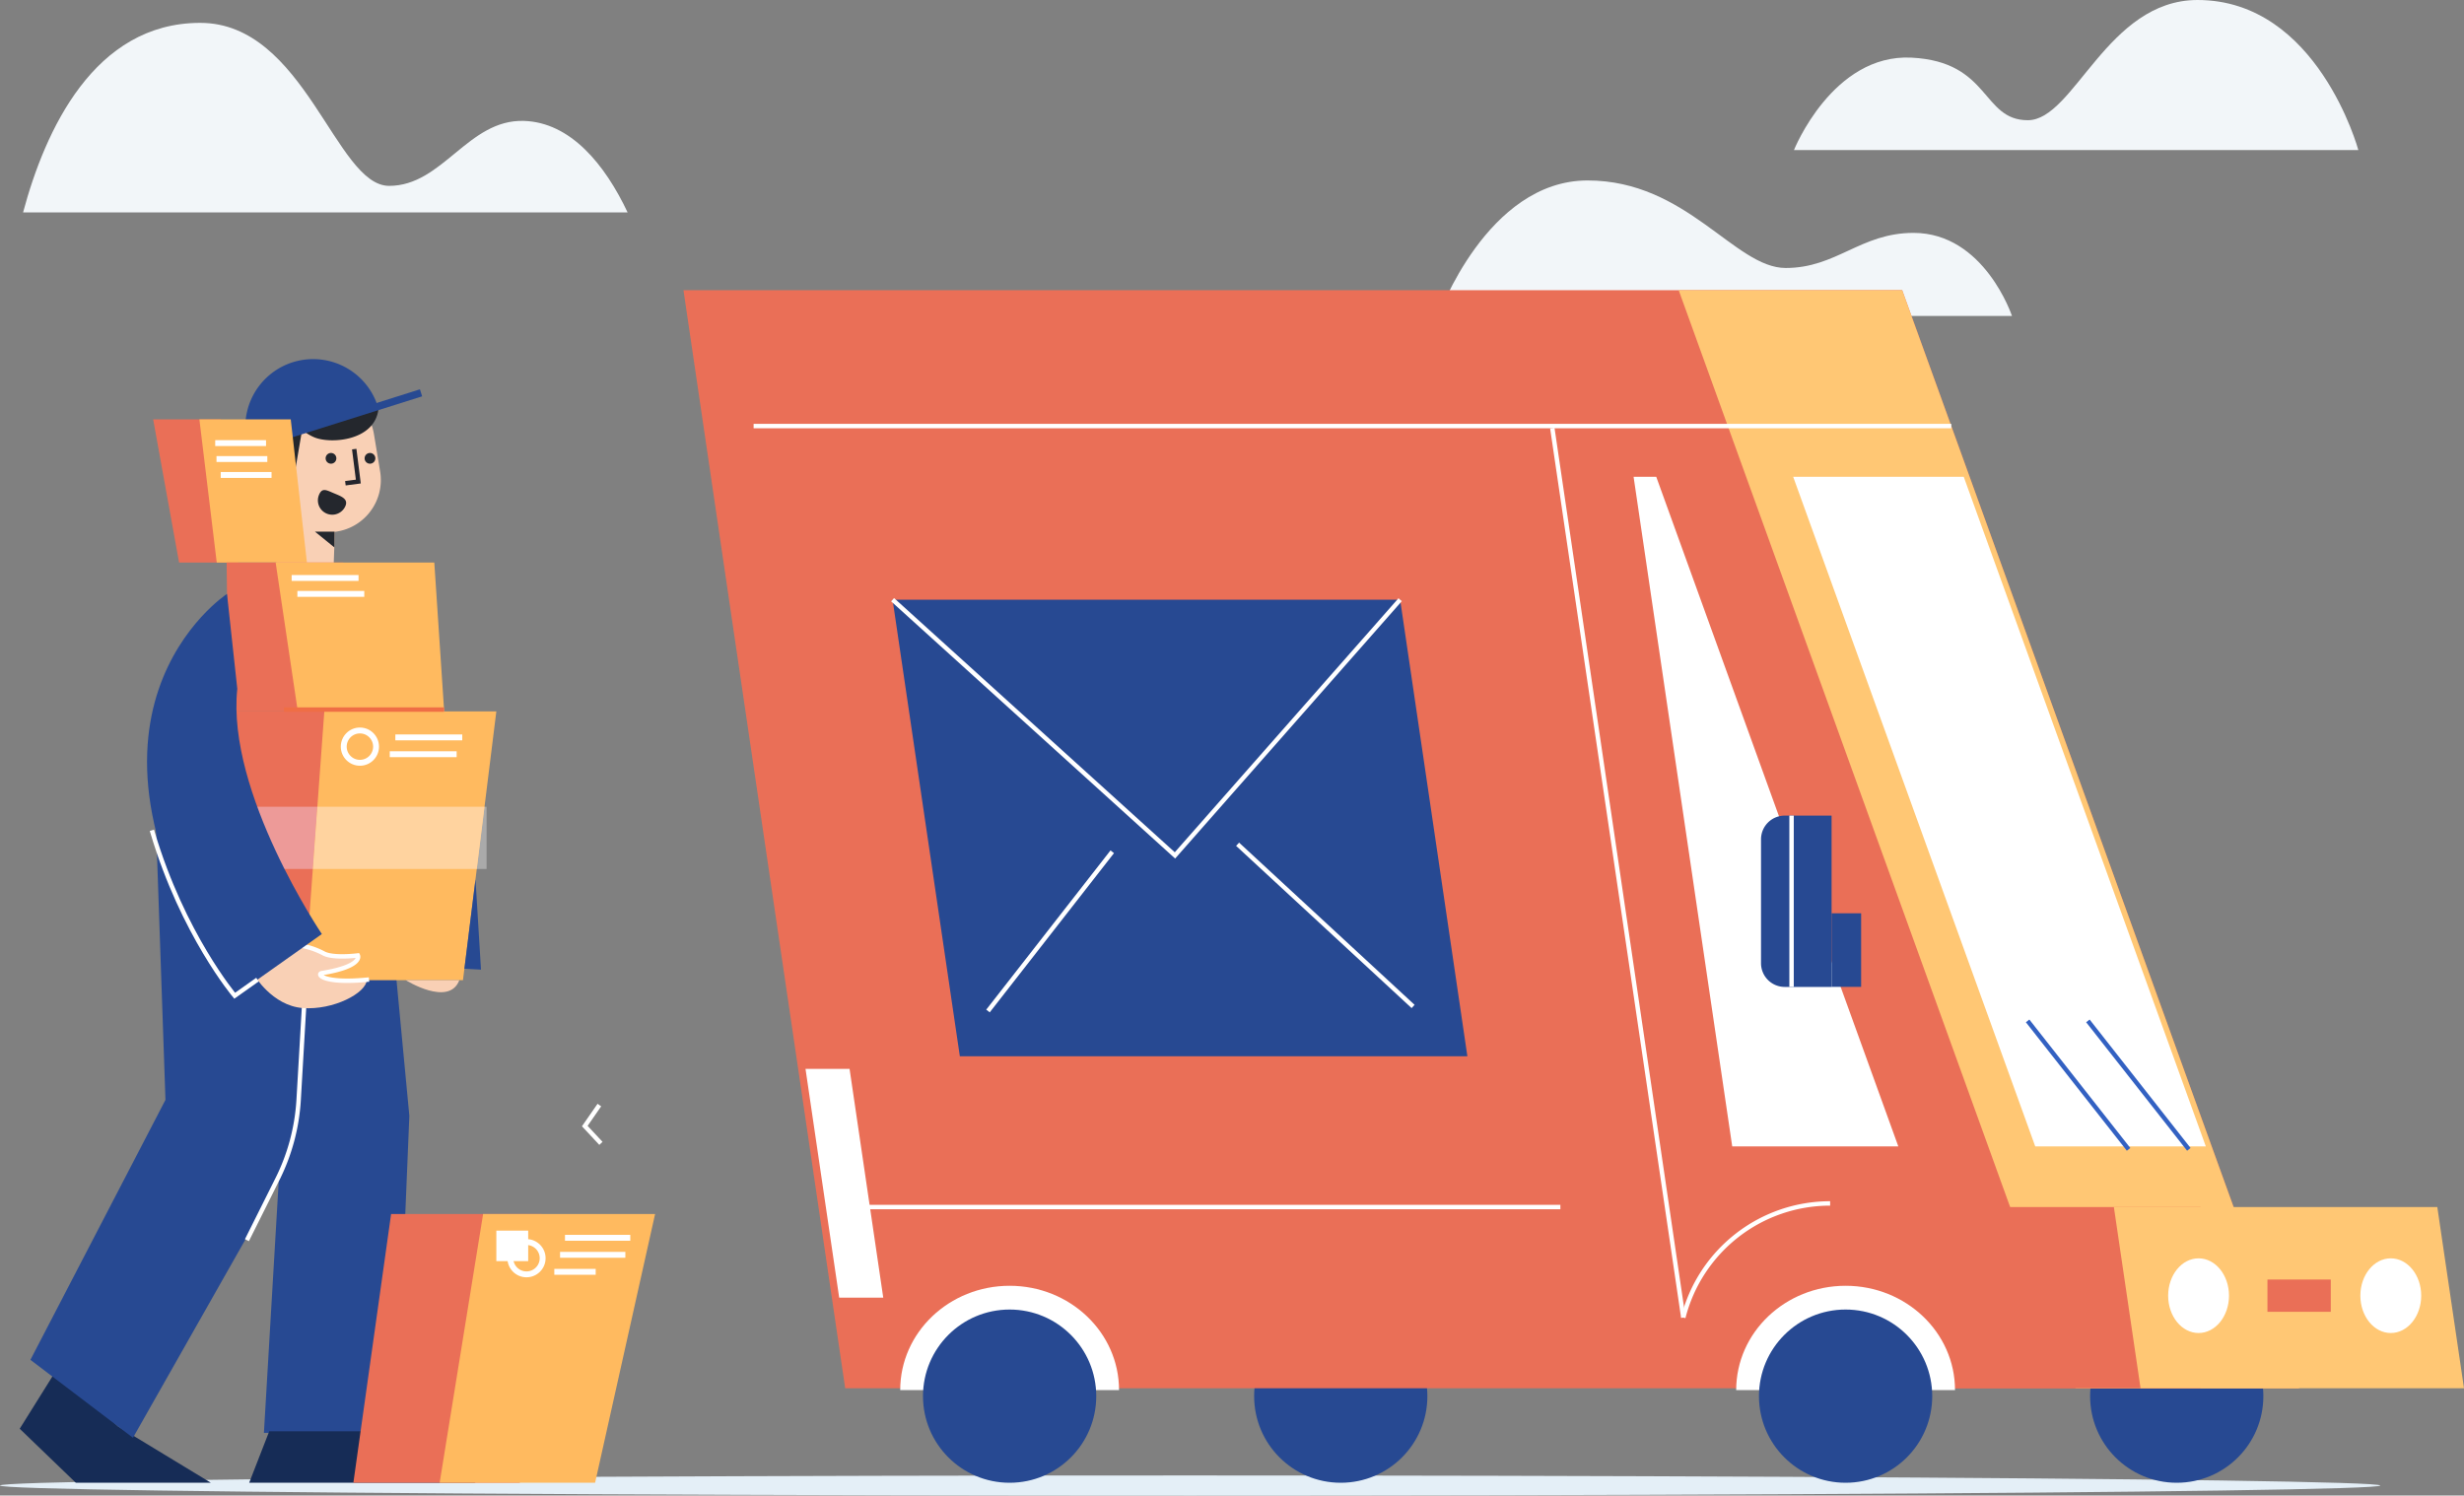 <svg xmlns="http://www.w3.org/2000/svg" viewBox="0 0 1672.59 1015.3"><rect x="0" y="0" width="1672.59" height="1015.3" fill="#808080" stroke="none"/><defs><style>.cls-1{fill:#f2f6f9;}.cls-2{fill:#f9d0b5;}.cls-3{fill:#e4eff7;}.cls-4{fill:#162c56;}.cls-5{fill:#274992;}.cls-10,.cls-13,.cls-17,.cls-20,.cls-21,.cls-6,.cls-8{fill:none;stroke-miterlimit:10;}.cls-13,.cls-20,.cls-6{stroke:#fff;}.cls-13,.cls-6,.cls-8{stroke-linecap:square;}.cls-17,.cls-20,.cls-21,.cls-6,.cls-8{stroke-width:3px;}.cls-7{fill:#3361c2;}.cls-8{stroke:#24252d;}.cls-9{fill:#24272d;}.cls-10{stroke:#274992;stroke-width:5px;}.cls-11{fill:#ea6f57;}.cls-12{fill:#ffba5f;}.cls-13{stroke-width:4px;}.cls-14{fill:#ed9a98;}.cls-15{fill:#ffd39f;}.cls-16,.cls-18{fill:#fff;}.cls-16{opacity:0.33;}.cls-17{stroke:#ef6e45;}.cls-19{fill:#ffc774;}.cls-21{stroke:#3361c2;}</style></defs><title>7</title><g id="Back"><path class="cls-1" d="M1170.12,346.81h389.42s-18.76-56.41-66.84-56.41c-36,0-52.21,23.83-86.77,23.83s-67-59.42-134.49-59.42C1203.12,254.81,1170.12,346.81,1170.12,346.81Z" transform="translate(-193.78 -132.3)"/><path class="cls-1" d="M1794.64,234.17h-383.1s26.15-65.5,79.84-62.74,47.47,42.48,78.91,42.48,53.78-81.61,115.19-81.61C1767.1,132.3,1794.64,234.17,1794.64,234.17Z" transform="translate(-193.78 -132.3)"/><path class="cls-1" d="M209.45,276.49H619.8c-15.34-32.48-38.66-61.15-70.44-62.11-37.93-1.14-55,44.1-91.43,44.1S400.84,147.82,329.67,147.82C257.69,147.82,224.4,220.71,209.45,276.49Z" transform="translate(-193.78 -132.3)"/></g><g id="Man"><rect class="cls-2" x="381.55" y="481.72" width="38.95" height="53.76" transform="translate(-175.12 -146.47) rotate(2.07)"/><ellipse class="cls-3" cx="807.87" cy="1008.48" rx="807.87" ry="6.83"/><polygon class="cls-4" points="143.13 1006.6 51.44 1006.6 13.38 969.93 38.23 930.18 80.16 968.39 143.13 1006.6"/><polygon class="cls-5" points="90.26 976.06 189.22 801.56 179.15 972.75 268.96 972.75 277.87 757.55 255.56 521.79 104.51 520.59 112.32 746.67 20.65 923.15 90.26 976.06"/><path class="cls-6" d="M362.06,972.88l20-40A138.19,138.19,0,0,0,396.5,879l4.12-70.71" transform="translate(-193.78 -132.3)"/><polygon class="cls-4" points="182.76 971.66 169.16 1006.6 322.87 1006.6 257.2 971.66 182.76 971.66"/><path class="cls-2" d="M411.63,493.49l4.48.1a35.43,35.43,0,0,0,35.71-41.23l-4.22-25.45A35.43,35.43,0,0,0,413,397.27h0a35.44,35.44,0,0,0-35.8,35.08l-.26,25.35A35.43,35.43,0,0,0,411.63,493.49Z" transform="translate(-193.78 -132.3)"/><rect class="cls-7" x="365.57" y="438.02" width="26.07" height="33.46" rx="13.03" transform="translate(760.42 459.6) rotate(143.18)"/><line class="cls-6" x1="177.18" y1="319.05" x2="186.14" y2="328.43"/><polyline class="cls-8" points="240.63 306.38 243.24 326.91 235.94 327.87"/><path class="cls-9" d="M410.36,468.16a9.73,9.73,0,1,0,17.89,7.66c2.12-4.94-3-6.64-8-8.75S412.48,463.22,410.36,468.16Z" transform="translate(-193.78 -132.3)"/><path class="cls-9" d="M390.84,471.07l6.5-38.08,1.55-9a29.35,29.35,0,0,0,8.18,5.17c10.86,4.63,41.34,2.74,43.67-19.55.22-2.14-11.7-.75-12-2.12-2.11-10.31-4.75-7.28-13.41-7.48-15.42-.37-26.84-8.38-46.69,4.82-23.76,15.8-8.9,47.86-8.9,47.86S380.38,447.38,390.84,471.07Z" transform="translate(-193.78 -132.3)"/><polygon class="cls-9" points="227.16 360.93 213.81 360.93 226.98 371.62 227.16 360.93"/><circle class="cls-9" cx="224.68" cy="311.15" r="3.65"/><circle class="cls-9" cx="251.14" cy="311.15" r="3.65"/><path class="cls-6" d="M372.67,657.81" transform="translate(-193.78 -132.3)"/><path class="cls-6" d="M367.35,695.11" transform="translate(-193.78 -132.3)"/><path class="cls-6" d="M387.17,653.49" transform="translate(-193.78 -132.3)"/><path class="cls-6" d="M381.86,690.79" transform="translate(-193.78 -132.3)"/><path class="cls-5" d="M362.43,436a46.05,46.05,0,1,1,87.83-27.72" transform="translate(-193.78 -132.3)"/><line class="cls-10" x1="168.65" y1="303.64" x2="285.8" y2="266.68"/><path class="cls-6" d="M394.84,650.14" transform="translate(-193.78 -132.3)"/><path class="cls-6" d="M389.53,687.44" transform="translate(-193.78 -132.3)"/><polyline class="cls-6" points="406 751.43 396.96 764.46 406.9 775.11"/><polygon class="cls-11" points="246.08 665.41 153.03 665.41 158.67 482.95 260.77 482.95 246 665.15 246.08 665.41"/><polygon class="cls-11" points="161.78 381.88 121.56 381.88 103.97 284.72 150 284.72 161.78 381.88"/><polygon class="cls-12" points="208.35 381.88 147.13 381.88 135.35 284.72 197.37 284.72 208.35 381.88"/><polygon class="cls-11" points="232.96 381.88 223.52 482.95 155.09 482.95 153.83 381.88 232.96 381.88"/><polygon class="cls-12" points="187.11 381.88 202.15 482.95 301.51 482.95 294.81 381.88 187.11 381.88"/><line class="cls-13" x1="148.09" y1="300.81" x2="178.59" y2="300.81"/><line class="cls-13" x1="148.96" y1="311.63" x2="179.46" y2="311.63"/><line class="cls-13" x1="151.83" y1="322.44" x2="182.33" y2="322.44"/><line class="cls-13" x1="199.97" y1="392.37" x2="241.38" y2="392.37"/><line class="cls-13" x1="203.86" y1="403.18" x2="245.28" y2="403.18"/><polygon class="cls-12" points="314.27 665.41 206.85 665.41 220.13 483.22 220.06 482.95 336.92 482.95 314.27 665.41"/><polygon class="cls-14" points="215.43 547.66 212.35 589.93 164.54 589.93 164.54 547.66 215.43 547.66"/><polygon class="cls-15" points="328.89 547.66 323.64 589.93 212.35 589.93 215.43 547.66 328.89 547.66"/><polygon class="cls-16" points="330.3 547.66 330.3 589.93 323.64 589.93 328.89 547.66 330.3 547.66"/><path class="cls-2" d="M442.78,797.45c-.29,9-22.76,20.79-43.56,19.18s-33-22.54-33-22.54l30.09-19.87s5.41-.35,12.52,3.69c6.85,3.89,27.88,3,27.88,3s.06,4.78-8.34,7.3c-5.85,1.76-17,3.27-16.74,5.88C412.19,799.22,442.78,797.45,442.78,797.45Z" transform="translate(-193.78 -132.3)"/><path class="cls-6" d="M399.92,774.62a52.17,52.17,0,0,1,13.5,4.89c6.5,3.57,23.28,1.41,23.28,1.41s3.85,7.39-24.44,12c-3.57.59.46,7.33,30.52,4.5" transform="translate(-193.78 -132.3)"/><circle class="cls-13" cx="244.31" cy="506.87" r="10.97"/><path class="cls-5" d="M347.87,535.48s-125.53,82.08,5.23,272.8l59.16-41.88s-64.85-95.91-57.4-166.49" transform="translate(-193.78 -132.3)"/><polygon class="cls-11" points="352.9 1006.6 239.87 1006.6 265.49 824.15 367.59 824.15 352.82 1006.34 352.9 1006.6"/><polygon class="cls-12" points="403.96 1006.6 298.44 1006.6 327.9 824.41 327.84 824.15 444.69 824.15 403.96 1006.6"/><line class="cls-13" x1="270.37" y1="500.6" x2="311.79" y2="500.6"/><line class="cls-13" x1="266.57" y1="512.02" x2="307.98" y2="512.02"/><line class="cls-17" x1="192.76" y1="481.71" x2="301.46" y2="481.71"/><path class="cls-6" d="M367.35,798.19,353.1,808.28S318,766.78,297.31,697.4" transform="translate(-193.78 -132.3)"/><circle class="cls-13" cx="357.39" cy="854.16" r="10.97"/><rect class="cls-18" x="336.92" y="835.44" width="21.62" height="20.7"/><line class="cls-13" x1="385.51" y1="840.31" x2="425.84" y2="840.31"/><line class="cls-13" x1="382.17" y1="851.86" x2="422.5" y2="851.86"/><line class="cls-13" x1="378.27" y1="863.41" x2="402.37" y2="863.41"/><path class="cls-2" d="M469.22,797.71s29.39,18.4,36.36,0" transform="translate(-193.78 -132.3)"/><polygon class="cls-5" points="315.24 657.63 326.5 658.26 322.77 596.94 315.24 657.63"/></g><g id="Car"><circle class="cls-5" cx="910.12" cy="947.81" r="58.8"/><circle class="cls-5" cx="1477.59" cy="947.81" r="58.8"/><polygon class="cls-11" points="1560.66 942.44 573.72 942.44 564.66 880.94 541.8 725.65 463.94 196.99 1291.21 196.99 1546.23 902.52 1560.66 942.44"/><polygon class="cls-5" points="996.08 717.08 651.55 717.08 605.9 407.13 950.43 407.13 996.08 717.08"/><polygon class="cls-19" points="1560.66 942.44 1408.97 942.44 1139.51 196.99 1291.21 196.99 1560.66 942.44"/><polygon class="cls-18" points="1497.33 778.27 1381.55 778.27 1217.23 323.69 1333.01 323.69 1497.33 778.27"/><polygon class="cls-18" points="1288.6 778.27 1175.85 778.27 1108.9 323.69 1124.28 323.69 1288.6 778.27"/><rect class="cls-11" x="1285.83" y="819.43" width="207.89" height="123.01"/><polygon class="cls-19" points="1672.59 942.44 1453.03 942.44 1434.92 819.43 1654.47 819.43 1672.59 942.44"/><path class="cls-18" d="M804.85,1076c0-39.11,33.25-70.81,74.27-70.81s74.27,31.7,74.27,70.81" transform="translate(-193.78 -132.3)"/><path class="cls-18" d="M1372.32,1076c0-39.11,33.25-70.81,74.27-70.81s74.27,31.7,74.27,70.81" transform="translate(-193.78 -132.3)"/><circle class="cls-5" cx="1252.81" cy="947.81" r="58.8"/><path class="cls-20" d="M1336.42,1026.78a102.86,102.86,0,0,1,99.68-77.5" transform="translate(-193.78 -132.3)"/><ellipse class="cls-18" cx="1622.89" cy="879.6" rx="20.65" ry="25.35"/><ellipse class="cls-18" cx="1492.42" cy="879.6" rx="20.65" ry="25.35"/><polygon class="cls-18" points="599.56 880.94 569.65 880.94 546.79 725.65 576.7 725.65 599.56 880.94"/><line class="cls-20" x1="578.33" y1="819.43" x2="1059.21" y2="819.43"/><line class="cls-20" x1="511.56" y1="289.24" x2="1324.55" y2="289.24"/><line class="cls-20" x1="1142.65" y1="894.48" x2="1053.73" y2="290.65"/><path class="cls-5" d="M1211.5,553.69h31.8a0,0,0,0,1,0,0V670a0,0,0,0,1,0,0h-31.8a16.1,16.1,0,0,1-16.1-16.1V569.79A16.1,16.1,0,0,1,1211.5,553.69Z"/><rect class="cls-5" x="1243.3" y="620.01" width="20.06" height="49.95"/><line class="cls-21" x1="1376.37" y1="693.05" x2="1444.9" y2="780.27"/><line class="cls-21" x1="1417.28" y1="693.05" x2="1485.81" y2="780.27"/><polyline class="cls-20" points="605.9 407.13 797.58 580.71 950.43 407.13"/><line class="cls-20" x1="755" y1="578.25" x2="670.66" y2="686.34"/><line class="cls-20" x1="840.09" y1="573.13" x2="959.23" y2="683.27"/><circle class="cls-5" cx="685.34" cy="947.81" r="58.8"/><line class="cls-20" x1="1216.13" y1="669.97" x2="1216.13" y2="553.69"/><rect class="cls-11" x="1539.17" y="868.65" width="42.99" height="21.9"/></g></svg>